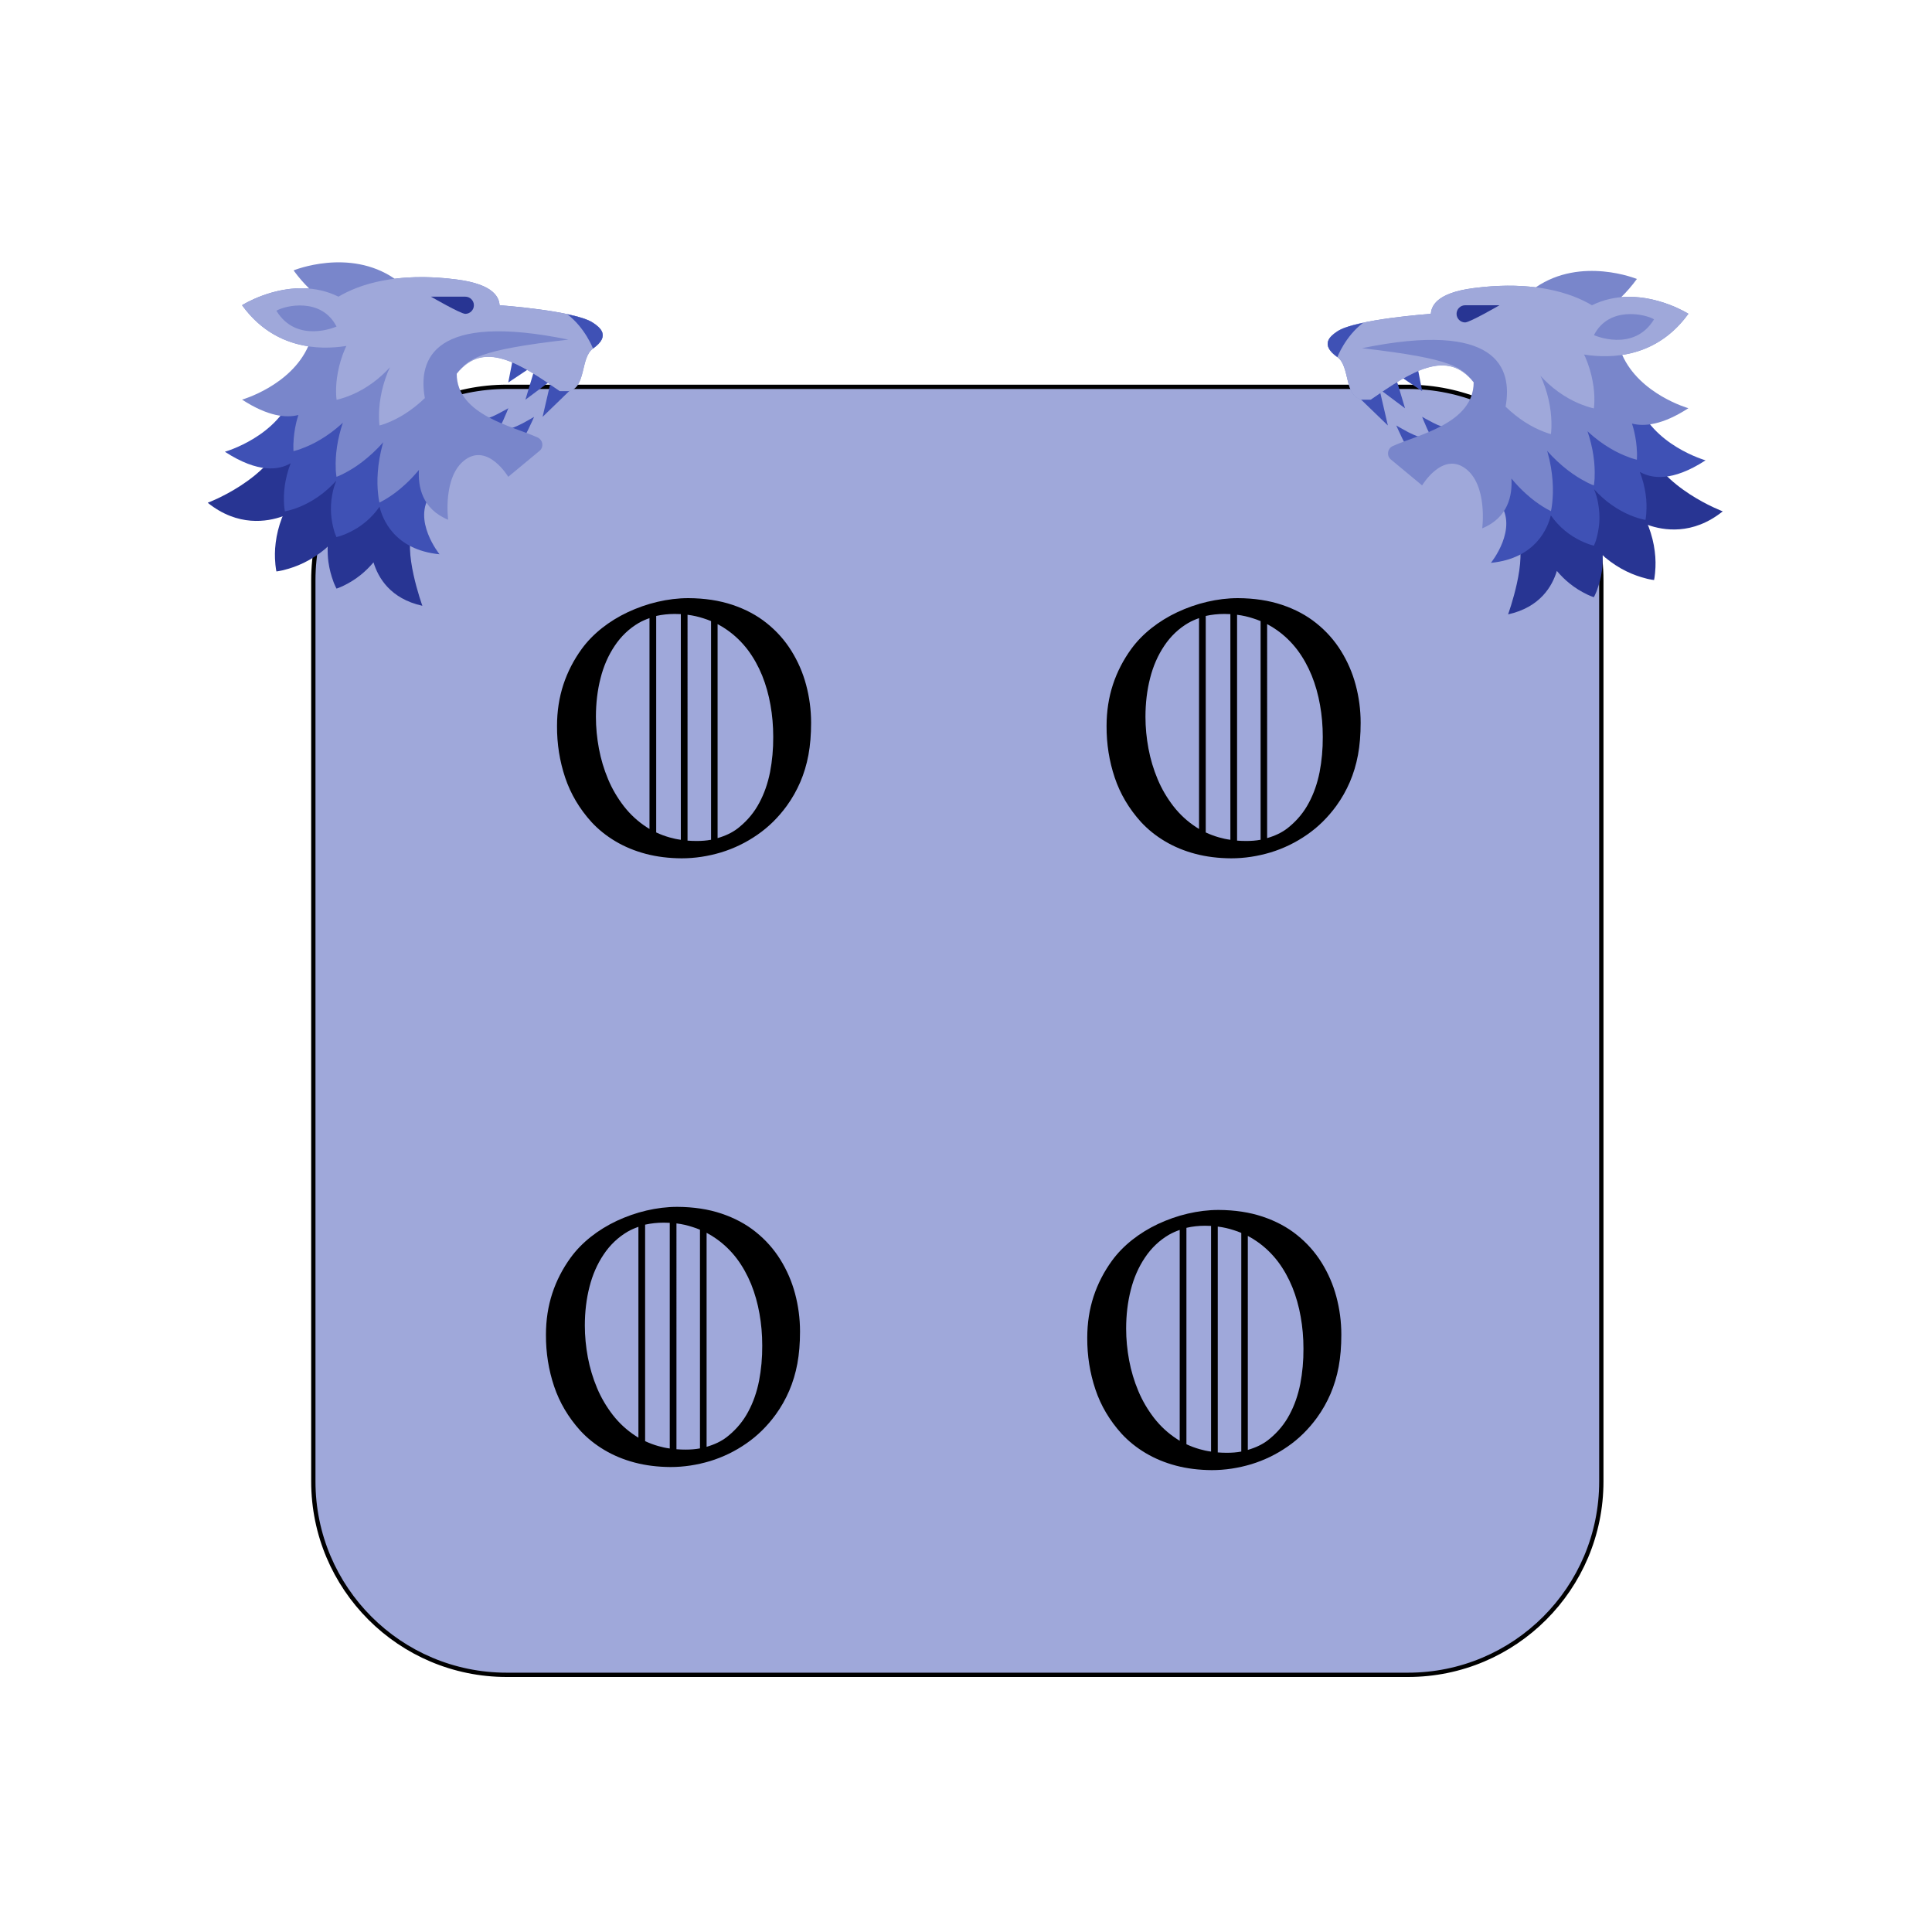 <?xml version="1.0" encoding="utf-8"?>
<!-- Generator: Adobe Illustrator 24.0.1, SVG Export Plug-In . SVG Version: 6.00 Build 0)  -->
<svg version="1.1" id="Layer_1" xmlns="http://www.w3.org/2000/svg" xmlns:xlink="http://www.w3.org/1999/xlink" x="0px" y="0px"
	 viewBox="0 0 225 225" style="enable-background:new 0 0 225 225;" xml:space="preserve">
<style type="text/css">
	.st0{fill:#9FA8DA;stroke:#000000;stroke-width:0.5;stroke-miterlimit:10;}
	.st1{fill:#283593;}
	.st2{fill:#3F51B5;}
	.st3{fill:#7986CB;}
	.st4{fill:#9FA8DA;}
</style>
<path class="st0" d="M163.97,195.05H59.01c-12.44,0-22.52-10.08-22.52-22.52V67.57c0-12.44,10.08-22.52,22.52-22.52h104.96
	c12.44,0,22.52,10.08,22.52,22.52v104.96C186.49,184.97,176.41,195.05,163.97,195.05z"/>
<path d="M78.88,140.55c-1.2,0-2.4,0.15-3.6,0.43c-1.2,0.28-2.35,0.69-3.45,1.2c-1.1,0.52-2.11,1.14-3.02,1.86
	c-0.92,0.73-1.7,1.53-2.35,2.42c-0.93,1.28-1.65,2.67-2.14,4.16c-0.49,1.5-0.74,3.1-0.74,4.82c-0.01,2.1,0.31,4.1,0.95,6.01
	c0.64,1.9,1.66,3.62,3.05,5.16c0.81,0.88,1.75,1.63,2.81,2.26s2.24,1.12,3.53,1.46c1.29,0.34,2.68,0.51,4.17,0.52
	c1.57,0,3.09-0.24,4.6-0.69c1.5-0.46,2.91-1.14,4.22-2.05c1.31-0.9,2.45-2.03,3.42-3.36c0.64-0.88,1.16-1.81,1.58-2.78
	c0.42-0.98,0.74-2.03,0.95-3.16c0.21-1.13,0.31-2.38,0.31-3.74c0-1.53-0.2-3-0.58-4.42c-0.38-1.43-0.96-2.75-1.72-3.97
	c-0.76-1.22-1.71-2.29-2.86-3.21c-1.14-0.92-2.48-1.63-4-2.14C82.49,140.82,80.78,140.56,78.88,140.55z M77.3,142.39
	c0.23,0,0.47,0.01,0.69,0.02H78v26.28h-0.01c-0.46-0.06-0.9-0.16-1.32-0.28c-0.53-0.15-1.04-0.34-1.53-0.57l-0.01-0.01v-25.2
	l0.01-0.01C75.82,142.47,76.55,142.39,77.3,142.39z M78.78,142.48h0.02c0.64,0.08,1.25,0.22,1.83,0.41c0.3,0.09,0.59,0.2,0.88,0.32
	l0.01,0.01v25.46h-0.01c-0.53,0.1-1.08,0.14-1.64,0.14c-0.36,0-0.72-0.01-1.07-0.04h-0.02V142.48z M74.35,142.86v24.57l-0.02-0.01
	c-0.1-0.06-0.2-0.12-0.3-0.19c-1.02-0.66-1.91-1.48-2.66-2.44c-0.74-0.96-1.37-2.02-1.84-3.15c-0.48-1.14-0.84-2.34-1.07-3.57
	s-0.35-2.47-0.35-3.7c0-1.59,0.18-3.1,0.54-4.5c0.35-1.4,0.91-2.67,1.65-3.77c0.74-1.11,1.68-2.01,2.81-2.67
	c0.39-0.22,0.8-0.4,1.23-0.55L74.35,142.86z M82.3,143.58l0.02,0.01c0.38,0.2,0.74,0.42,1.09,0.67c0.9,0.63,1.71,1.41,2.4,2.32
	c0.66,0.88,1.22,1.88,1.67,2.98c0.43,1.07,0.76,2.23,0.97,3.44c0.21,1.17,0.32,2.41,0.32,3.7c0.01,1.43-0.12,2.81-0.37,4.11
	c-0.26,1.31-0.68,2.51-1.25,3.57c-0.57,1.08-1.34,2.02-2.3,2.81c-0.61,0.52-1.34,0.91-2.22,1.2c-0.11,0.03-0.22,0.07-0.32,0.1
	l-0.02,0.01V143.58z"/>
<path class="st1" d="M49.19,70.55c0,0-2.42-6.67-1-9l-15-10.87c-1.75,5.17-9,7.87-9,7.87c3.51,2.82,6.94,2.22,8.73,1.58
	c-0.03,0.06-0.06,0.12-0.09,0.19c-0.37,0.98-0.61,1.96-0.72,2.87c-0.12,0.91-0.11,1.74-0.05,2.36c0.01,0.29,0.07,0.56,0.08,0.73
	c0.03,0.18,0.05,0.27,0.05,0.27s0.1-0.01,0.27-0.04c0.16-0.04,0.44-0.07,0.72-0.16c0.6-0.15,1.39-0.41,2.21-0.81
	c0.83-0.4,1.68-0.95,2.48-1.61c0.1-0.08,0.19-0.19,0.29-0.28c-0.01,0.63,0.01,1.24,0.09,1.81c0.12,0.86,0.34,1.63,0.55,2.19
	c0.08,0.27,0.21,0.51,0.27,0.66c0.08,0.16,0.12,0.24,0.12,0.24s0.09-0.03,0.25-0.09c0.15-0.07,0.4-0.15,0.65-0.29
	c0.54-0.26,1.23-0.66,1.91-1.21c0.52-0.41,1.03-0.92,1.5-1.47C44.03,67.25,45.43,69.72,49.19,70.55z"/>
<path class="st2" d="M59.84,49.77c-0.06,0.02-0.13,0.05-0.15,0.05c-0.03,0-0.05,0-0.08,0c-0.08,0.02-0.13,0.04-0.13,0.04l1.08,1.68
	c0,0,0.03-0.04,0.09-0.11c0.04-0.05,0.1-0.11,0.16-0.18c0.07-0.08,0.09-0.13,0.15-0.21c0.19-0.29,0.38-0.65,0.56-1.02
	c0.36-0.74,0.68-1.47,0.68-1.47s-0.69,0.41-1.39,0.78C60.44,49.51,60.09,49.68,59.84,49.77z M56.99,48.64
	c-0.05,0.01-0.12,0.04-0.14,0.03c-0.03,0-0.04-0.01-0.08,0c-0.08,0.02-0.12,0.03-0.12,0.03l1.08,1.68c0,0,0.03-0.04,0.08-0.1
	c0.04-0.05,0.09-0.1,0.15-0.17c0.07-0.07,0.09-0.13,0.14-0.2c0.17-0.27,0.35-0.62,0.51-0.97c0.32-0.7,0.59-1.4,0.59-1.4
	s-0.65,0.38-1.31,0.71C57.55,48.42,57.22,48.57,56.99,48.64z M67,44.86l-4.56-2.48l-1.25,4.17l2.98-2.23l-0.98,4.23L67,44.86z
	 M59.19,44.55l3.25-2.17l-2.5-1.66L59.19,44.55z M51.19,64.55c0,0-3.25-4-1-7c1.97-2.63-4.88-6.66-4.92-6.79
	c-0.05-0.14-11.08-5.08-11.08-5.08c-1.75,5.17-8,6.93-8,6.93c3.92,2.55,6.33,2.12,7.66,1.34c-0.34,0.88-0.56,1.77-0.68,2.59
	c-0.12,0.82-0.12,1.57-0.09,2.12c0,0.26,0.05,0.5,0.06,0.65c0.03,0.16,0.04,0.24,0.04,0.24s0.08-0.02,0.24-0.05
	c0.14-0.04,0.38-0.08,0.63-0.17c0.53-0.16,1.23-0.43,1.95-0.83c0.73-0.4,1.49-0.92,2.2-1.56c0.34-0.3,0.66-0.63,0.97-0.97
	c-0.21,0.52-0.38,1.05-0.47,1.6c-0.16,0.8-0.19,1.6-0.14,2.33c0.06,0.73,0.2,1.39,0.34,1.87c0.05,0.23,0.15,0.44,0.2,0.57
	c0.05,0.13,0.08,0.21,0.08,0.21s0.07-0.02,0.21-0.06c0.13-0.04,0.36-0.09,0.58-0.19c0.47-0.17,1.07-0.46,1.7-0.85
	c0.62-0.4,1.24-0.9,1.79-1.51c0.27-0.29,0.51-0.6,0.74-0.93C44.51,60.32,45.85,64.03,51.19,64.55z"/>
<path class="st3" d="M69.06,37.59c-2.14-1.43-10.87-2.04-10.87-2.04c-0.08-0.8-0.5-2.42-5-3c-2.83-0.37-5.22-0.34-7.23-0.09
	c-5.3-3.63-11.77-0.97-11.77-0.97c0.59,0.81,1.2,1.51,1.83,2.12c-4.22-0.37-7.83,1.93-7.83,1.93c2.26,3.13,5.11,4.39,7.71,4.78
	c-2.05,4.61-7.71,6.22-7.71,6.22c3.02,1.96,5.14,2.16,6.56,1.79c-0.08,0.28-0.18,0.57-0.24,0.84c-0.22,0.92-0.31,1.76-0.33,2.37
	c-0.03,0.29,0,0.56-0.01,0.73c0.01,0.17,0.01,0.27,0.01,0.27s0.09-0.02,0.26-0.07c0.16-0.05,0.42-0.11,0.69-0.23
	c0.58-0.21,1.35-0.54,2.16-1.03c0.82-0.48,1.68-1.11,2.51-1.86c0.04-0.04,0.09-0.09,0.13-0.13c-0.32,0.96-0.55,1.91-0.68,2.78
	c-0.15,0.99-0.18,1.86-0.15,2.5c-0.01,0.31,0.04,0.58,0.05,0.75c0.02,0.18,0.04,0.28,0.04,0.28s0.09-0.04,0.26-0.1
	c0.16-0.08,0.41-0.17,0.68-0.33c0.57-0.29,1.33-0.74,2.11-1.35c0.79-0.61,1.62-1.37,2.4-2.25c-0.02,0.07-0.05,0.13-0.07,0.2
	c-0.31,1.15-0.5,2.27-0.57,3.27c-0.08,1-0.04,1.89,0.03,2.53c0.02,0.31,0.08,0.58,0.1,0.75c0.04,0.18,0.06,0.28,0.06,0.28
	s0.09-0.04,0.25-0.13c0.15-0.09,0.4-0.21,0.66-0.38c0.55-0.34,1.27-0.85,2.01-1.53c0.56-0.5,1.13-1.1,1.68-1.76
	c-0.12,1.9,0.34,4.54,3.4,5.8c0,0-0.67-5.08,2-7s5,2,5,2l3.7-3.07c0.46-0.46,0.32-1.22-0.26-1.5c-2.78-1.3-9.44-2.58-9.44-7.43
	c3.08-4,7.31-1.25,12,2c0,0,0.44,0,1,0c2.12-0.38,1.36-3.89,2.88-4.96C71.19,39.09,69.81,38.09,69.06,37.59z"/>
<path class="st4" d="M69.06,37.59c-2.14-1.43-10.87-2.04-10.87-2.04c-0.08-0.8-0.5-2.42-5-3c-7-0.91-11.39,0.58-13.77,2
	c-5.47-2.69-11.23,1-11.23,1c3.69,5.1,8.94,5.25,12.15,4.74c-0.04,0.1-0.1,0.19-0.14,0.29c-0.41,0.95-0.69,1.9-0.85,2.78
	c-0.17,0.87-0.22,1.66-0.21,2.25c-0.01,0.28,0.02,0.53,0.03,0.69c0.02,0.17,0.03,0.26,0.03,0.26s0.09-0.02,0.25-0.06
	c0.15-0.05,0.4-0.1,0.66-0.2c0.55-0.18,1.29-0.48,2.06-0.92c0.77-0.44,1.59-1.01,2.35-1.71c0.31-0.28,0.6-0.59,0.9-0.9
	c-0.08,0.19-0.18,0.38-0.26,0.57c-0.4,1-0.68,2-0.83,2.91c-0.16,0.91-0.2,1.73-0.19,2.33c-0.01,0.29,0.03,0.55,0.03,0.71
	c0.02,0.17,0.03,0.26,0.03,0.26s0.09-0.03,0.25-0.07c0.15-0.06,0.41-0.12,0.67-0.24c0.56-0.22,1.3-0.57,2.08-1.07
	c0.75-0.48,1.53-1.09,2.28-1.81c-0.83-4.6,1.06-10.02,16.72-6.81c-10.77,1.24-11.62,2.25-13,4c3.08-4,7.31-1.25,12,2c0,0,0.44,0,1,0
	c2.12-0.38,1.36-3.89,2.88-4.96C71.19,39.09,69.81,38.09,69.06,37.59z M32.19,36.19c1-0.61,5.24-1.6,7,1.84
	C39.19,38.03,34.57,40.1,32.19,36.19z"/>
<path class="st2" d="M69.06,37.59c-0.59-0.4-1.7-0.72-2.99-0.99c2.08,1.58,2.99,3.99,2.99,3.99C71.19,39.09,69.81,38.09,69.06,37.59
	z"/>
<path class="st1" d="M50.19,34.55c0,0,3.45,2,4,2c0.55,0,1-0.45,1-1c0-0.55-0.45-1-1-1C53.64,34.55,50.19,34.55,50.19,34.55z"/>
<path class="st1" d="M175.63,71.55c0,0,2.42-6.67,1-9l15-10.87c1.75,5.17,9,7.87,9,7.87c-3.51,2.82-6.94,2.22-8.73,1.58
	c0.02,0.06,0.06,0.12,0.09,0.19c0.37,0.98,0.61,1.96,0.72,2.87c0.12,0.91,0.11,1.74,0.05,2.36c-0.01,0.29-0.07,0.56-0.08,0.73
	c-0.03,0.18-0.05,0.27-0.05,0.27s-0.1-0.01-0.28-0.04c-0.16-0.04-0.44-0.07-0.72-0.16c-0.6-0.15-1.39-0.41-2.21-0.81
	c-0.83-0.4-1.68-0.95-2.48-1.61c-0.1-0.08-0.19-0.19-0.29-0.28c0.01,0.63-0.01,1.24-0.09,1.81c-0.12,0.86-0.34,1.63-0.55,2.19
	c-0.08,0.27-0.21,0.51-0.27,0.66c-0.08,0.16-0.12,0.24-0.12,0.24s-0.09-0.03-0.25-0.09c-0.15-0.07-0.4-0.15-0.65-0.29
	c-0.54-0.26-1.23-0.66-1.91-1.21c-0.52-0.41-1.03-0.92-1.5-1.47C180.78,68.25,179.38,70.72,175.63,71.55z"/>
<path class="st2" d="M164.97,50.77c0.06,0.02,0.13,0.05,0.15,0.05c0.03,0,0.05,0,0.08,0c0.08,0.02,0.13,0.04,0.13,0.04l-1.08,1.68
	c0,0-0.03-0.04-0.09-0.11c-0.04-0.05-0.1-0.11-0.16-0.18c-0.07-0.08-0.09-0.13-0.15-0.21c-0.19-0.29-0.38-0.65-0.56-1.02
	c-0.36-0.74-0.68-1.47-0.68-1.47s0.69,0.41,1.39,0.78C164.37,50.51,164.72,50.68,164.97,50.77z M167.83,49.64
	c0.05,0.01,0.12,0.04,0.14,0.03c0.03,0,0.04-0.01,0.08,0c0.08,0.02,0.12,0.03,0.12,0.03l-1.08,1.68c0,0-0.03-0.04-0.08-0.1
	c-0.04-0.05-0.09-0.1-0.15-0.17c-0.07-0.07-0.09-0.13-0.14-0.2c-0.17-0.27-0.35-0.62-0.51-0.97c-0.32-0.7-0.59-1.4-0.59-1.4
	s0.65,0.38,1.31,0.71C167.26,49.42,167.6,49.57,167.83,49.64z M157.81,45.86l4.57-2.48l1.25,4.17l-2.98-2.23l0.98,4.23L157.81,45.86
	z M165.63,45.55l-3.25-2.17l2.5-1.66L165.63,45.55z M173.63,65.55c0,0,3.25-4,1-7c-1.97-2.63,4.88-6.66,4.92-6.79
	c0.05-0.14,11.08-5.08,11.08-5.08c1.75,5.17,8,6.93,8,6.93c-3.92,2.55-6.33,2.12-7.66,1.34c0.34,0.88,0.56,1.77,0.68,2.59
	c0.12,0.82,0.12,1.57,0.08,2.12c0,0.26-0.05,0.5-0.06,0.65c-0.03,0.16-0.04,0.24-0.04,0.24s-0.08-0.02-0.24-0.05
	c-0.14-0.04-0.38-0.08-0.63-0.17c-0.53-0.16-1.23-0.43-1.95-0.83c-0.73-0.4-1.49-0.92-2.2-1.56c-0.34-0.3-0.66-0.63-0.97-0.97
	c0.21,0.52,0.38,1.05,0.47,1.6c0.15,0.8,0.19,1.6,0.14,2.33c-0.06,0.73-0.2,1.39-0.34,1.87c-0.05,0.23-0.15,0.44-0.2,0.57
	c-0.05,0.13-0.08,0.21-0.08,0.21s-0.07-0.02-0.21-0.06c-0.13-0.04-0.36-0.09-0.58-0.19c-0.47-0.17-1.07-0.46-1.7-0.85
	c-0.62-0.4-1.24-0.9-1.79-1.51c-0.27-0.29-0.51-0.6-0.74-0.93C180.3,61.32,178.96,65.03,173.63,65.55z"/>
<path class="st3" d="M155.75,38.59c2.14-1.43,10.88-2.04,10.88-2.04c0.08-0.8,0.5-2.42,5-3c2.83-0.37,5.22-0.34,7.23-0.09
	c5.3-3.63,11.77-0.97,11.77-0.97c-0.59,0.81-1.2,1.51-1.83,2.12c4.22-0.37,7.83,1.93,7.83,1.93c-2.26,3.13-5.11,4.39-7.71,4.79
	c2.05,4.61,7.71,6.21,7.71,6.21c-3.02,1.96-5.14,2.16-6.57,1.79c0.08,0.28,0.18,0.57,0.24,0.84c0.22,0.92,0.31,1.76,0.33,2.37
	c0.03,0.3,0.01,0.56,0.01,0.73c-0.01,0.17-0.01,0.27-0.01,0.27s-0.09-0.02-0.26-0.07c-0.16-0.05-0.42-0.11-0.69-0.23
	c-0.58-0.21-1.35-0.54-2.16-1.03c-0.82-0.48-1.68-1.11-2.51-1.86c-0.04-0.04-0.09-0.09-0.13-0.13c0.32,0.96,0.55,1.91,0.68,2.78
	c0.15,0.99,0.18,1.86,0.15,2.5c0.01,0.31-0.04,0.58-0.05,0.75c-0.02,0.18-0.04,0.28-0.04,0.28s-0.09-0.04-0.26-0.1
	c-0.15-0.08-0.41-0.17-0.68-0.33c-0.57-0.29-1.32-0.74-2.11-1.35c-0.79-0.61-1.62-1.37-2.4-2.25c0.02,0.07,0.05,0.13,0.07,0.2
	c0.32,1.15,0.5,2.27,0.57,3.27c0.08,1,0.04,1.89-0.03,2.53c-0.02,0.31-0.08,0.58-0.1,0.75c-0.04,0.18-0.06,0.28-0.06,0.28
	s-0.09-0.04-0.25-0.13c-0.15-0.09-0.4-0.21-0.66-0.38c-0.55-0.34-1.27-0.85-2.01-1.53c-0.56-0.5-1.13-1.1-1.68-1.76
	c0.12,1.9-0.34,4.54-3.4,5.8c0,0,0.67-5.08-2-7c-2.67-1.92-5,2-5,2l-3.7-3.07c-0.46-0.46-0.32-1.22,0.26-1.5
	c2.78-1.3,9.44-2.58,9.44-7.43c-3.08-4-7.31-1.25-12,2c0,0-0.44,0-1,0c-2.12-0.37-1.36-3.89-2.88-4.96
	C153.63,40.09,155,39.09,155.75,38.59z"/>
<path class="st4" d="M155.75,38.59c2.14-1.43,10.88-2.04,10.88-2.04c0.08-0.8,0.5-2.42,5-3c7-0.91,11.39,0.58,13.77,2
	c5.47-2.69,11.23,1,11.23,1c-3.69,5.1-8.94,5.25-12.15,4.74c0.04,0.1,0.1,0.19,0.14,0.29c0.41,0.95,0.69,1.9,0.85,2.78
	c0.17,0.87,0.22,1.66,0.21,2.25c0.01,0.28-0.02,0.53-0.03,0.69c-0.02,0.17-0.03,0.26-0.03,0.26s-0.09-0.02-0.25-0.06
	c-0.15-0.05-0.4-0.1-0.66-0.2c-0.55-0.18-1.29-0.48-2.06-0.92c-0.77-0.44-1.59-1.01-2.35-1.71c-0.31-0.28-0.6-0.59-0.9-0.9
	c0.09,0.19,0.19,0.38,0.26,0.57c0.4,1,0.68,2,0.83,2.91c0.16,0.91,0.2,1.73,0.19,2.33c0.01,0.29-0.03,0.55-0.03,0.71
	c-0.02,0.17-0.03,0.26-0.03,0.26s-0.09-0.03-0.26-0.07c-0.15-0.06-0.4-0.12-0.67-0.24c-0.56-0.22-1.3-0.57-2.08-1.07
	c-0.75-0.48-1.53-1.09-2.27-1.81c0.83-4.6-1.06-10.02-16.72-6.81c10.77,1.24,11.62,2.25,13,4c-3.08-4-7.31-1.25-12,2c0,0-0.44,0-1,0
	c-2.12-0.37-1.36-3.89-2.88-4.96C153.63,40.09,155,39.09,155.75,38.59z M192.63,37.19c-1-0.61-5.24-1.59-7,1.84
	C185.63,39.03,190.25,41.1,192.63,37.19z"/>
<path class="st2" d="M155.75,38.59c0.59-0.4,1.7-0.72,2.99-0.99c-2.08,1.58-2.99,3.99-2.99,3.99
	C153.63,40.09,155,39.09,155.75,38.59z"/>
<path class="st1" d="M174.63,35.55c0,0-3.45,2-4,2c-0.55,0-1-0.45-1-1c0-0.55,0.45-1,1-1C171.18,35.55,174.63,35.55,174.63,35.55z"
	/>
<path d="M141.92,140.91c-1.2,0-2.4,0.15-3.6,0.43c-1.2,0.28-2.35,0.69-3.45,1.2c-1.1,0.52-2.11,1.14-3.02,1.86
	c-0.92,0.73-1.7,1.53-2.35,2.42c-0.93,1.28-1.65,2.67-2.14,4.16c-0.49,1.5-0.74,3.1-0.74,4.82c-0.01,2.1,0.31,4.1,0.95,6.01
	s1.66,3.62,3.05,5.16c0.81,0.88,1.75,1.63,2.81,2.26s2.24,1.12,3.53,1.46c1.29,0.34,2.68,0.51,4.17,0.52c1.57,0,3.09-0.24,4.6-0.69
	c1.5-0.46,2.91-1.14,4.22-2.05c1.31-0.9,2.45-2.03,3.42-3.36c0.64-0.88,1.16-1.81,1.58-2.78c0.42-0.98,0.74-2.03,0.95-3.16
	c0.21-1.13,0.31-2.38,0.31-3.74c0-1.53-0.2-3-0.58-4.42c-0.38-1.43-0.96-2.75-1.72-3.97c-0.76-1.22-1.71-2.29-2.86-3.21
	c-1.14-0.92-2.48-1.63-4-2.14C145.52,141.18,143.82,140.92,141.92,140.91z M140.34,142.75c0.23,0,0.47,0.01,0.69,0.02h0.01v26.28
	h-0.01c-0.46-0.06-0.9-0.16-1.32-0.28c-0.53-0.15-1.04-0.34-1.53-0.57l-0.01-0.01V143l0.01-0.01
	C138.86,142.83,139.59,142.75,140.34,142.75z M141.82,142.85h0.02c0.64,0.08,1.25,0.22,1.83,0.41c0.3,0.09,0.59,0.2,0.88,0.32
	l0.01,0.01v25.46h-0.01c-0.53,0.1-1.08,0.14-1.64,0.14c-0.36,0-0.72-0.01-1.07-0.04h-0.02V142.85z M137.39,143.22v24.57l-0.02-0.01
	c-0.1-0.06-0.2-0.12-0.3-0.19c-1.02-0.66-1.91-1.48-2.66-2.44c-0.74-0.96-1.37-2.02-1.84-3.15c-0.48-1.14-0.84-2.34-1.07-3.57
	s-0.35-2.47-0.35-3.7c0-1.59,0.18-3.1,0.54-4.5c0.35-1.4,0.91-2.67,1.65-3.77c0.74-1.11,1.68-2.01,2.81-2.67
	c0.39-0.22,0.8-0.4,1.23-0.55L137.39,143.22z M145.33,143.94l0.02,0.01c0.38,0.2,0.74,0.42,1.09,0.67c0.9,0.63,1.71,1.41,2.4,2.32
	c0.66,0.88,1.22,1.88,1.67,2.98c0.43,1.07,0.76,2.23,0.97,3.44c0.21,1.17,0.32,2.41,0.32,3.7c0.01,1.43-0.12,2.81-0.37,4.11
	c-0.26,1.31-0.68,2.51-1.25,3.57c-0.57,1.08-1.34,2.02-2.3,2.81c-0.61,0.52-1.34,0.91-2.22,1.2c-0.11,0.03-0.22,0.07-0.32,0.1
	l-0.02,0.01V143.94z"/>
<path d="M144.17,69.66c-1.2,0-2.4,0.15-3.6,0.43c-1.2,0.28-2.35,0.69-3.45,1.2c-1.1,0.52-2.11,1.14-3.02,1.86
	c-0.92,0.73-1.7,1.53-2.35,2.42c-0.93,1.28-1.65,2.67-2.14,4.16c-0.49,1.5-0.74,3.1-0.74,4.82c-0.01,2.1,0.31,4.1,0.95,6.01
	c0.64,1.9,1.66,3.62,3.05,5.16c0.81,0.88,1.75,1.63,2.81,2.26c1.06,0.63,2.24,1.12,3.53,1.46c1.29,0.34,2.68,0.51,4.17,0.52
	c1.57,0,3.09-0.24,4.6-0.69c1.5-0.46,2.91-1.14,4.22-2.05c1.31-0.9,2.45-2.03,3.42-3.36c0.64-0.88,1.16-1.81,1.58-2.78
	c0.42-0.98,0.74-2.03,0.95-3.16s0.31-2.38,0.31-3.74c0-1.53-0.2-3-0.58-4.42c-0.38-1.43-0.96-2.75-1.72-3.97
	c-0.76-1.22-1.71-2.29-2.86-3.21c-1.14-0.92-2.48-1.63-4-2.14C147.77,69.93,146.07,69.67,144.17,69.66z M142.59,71.5
	c0.23,0,0.47,0.01,0.69,0.02h0.01V97.8h-0.01c-0.46-0.06-0.9-0.16-1.32-0.28c-0.53-0.15-1.04-0.34-1.53-0.57l-0.01-0.01v-25.2
	l0.01-0.01C141.11,71.58,141.84,71.5,142.59,71.5z M144.07,71.6h0.02c0.64,0.08,1.25,0.22,1.83,0.41c0.3,0.09,0.59,0.2,0.88,0.32
	l0.01,0.01v25.46h-0.01c-0.53,0.1-1.08,0.14-1.64,0.14c-0.36,0-0.72-0.01-1.07-0.04h-0.02V71.6z M139.64,71.97v24.57l-0.02-0.01
	c-0.1-0.06-0.2-0.12-0.3-0.19c-1.02-0.66-1.91-1.48-2.66-2.44c-0.74-0.96-1.37-2.02-1.84-3.15c-0.48-1.14-0.84-2.34-1.07-3.57
	s-0.35-2.47-0.35-3.7c0-1.59,0.18-3.1,0.54-4.5c0.35-1.4,0.91-2.67,1.65-3.77c0.74-1.11,1.68-2.01,2.81-2.67
	c0.39-0.22,0.8-0.4,1.23-0.55L139.64,71.97z M147.58,72.69l0.02,0.01c0.38,0.2,0.74,0.42,1.09,0.67c0.9,0.63,1.71,1.41,2.4,2.32
	c0.66,0.88,1.22,1.88,1.67,2.98c0.43,1.07,0.76,2.23,0.97,3.44c0.21,1.17,0.32,2.41,0.32,3.7c0.01,1.43-0.12,2.81-0.37,4.11
	c-0.26,1.31-0.68,2.51-1.25,3.57c-0.57,1.08-1.34,2.02-2.3,2.81c-0.61,0.52-1.34,0.91-2.22,1.2c-0.11,0.03-0.22,0.07-0.32,0.1
	l-0.02,0.01V72.69z"/>
<path d="M80.17,69.66c-1.2,0-2.4,0.15-3.6,0.43c-1.2,0.28-2.35,0.69-3.45,1.2c-1.1,0.52-2.11,1.14-3.02,1.86
	c-0.92,0.73-1.7,1.53-2.35,2.42c-0.93,1.28-1.65,2.67-2.14,4.16c-0.49,1.5-0.74,3.1-0.74,4.82c-0.01,2.1,0.31,4.1,0.95,6.01
	c0.64,1.9,1.66,3.62,3.05,5.16c0.81,0.88,1.75,1.63,2.81,2.26c1.06,0.63,2.24,1.12,3.53,1.46c1.29,0.34,2.68,0.51,4.17,0.52
	c1.57,0,3.09-0.24,4.6-0.69c1.5-0.46,2.91-1.14,4.22-2.05c1.31-0.9,2.45-2.03,3.42-3.36c0.64-0.88,1.16-1.81,1.58-2.78
	c0.42-0.98,0.74-2.03,0.95-3.16c0.21-1.13,0.31-2.38,0.31-3.74c0-1.53-0.2-3-0.58-4.42c-0.38-1.43-0.96-2.75-1.72-3.97
	c-0.76-1.22-1.71-2.29-2.86-3.21c-1.14-0.92-2.48-1.63-4-2.14C83.77,69.93,82.07,69.67,80.17,69.66z M78.59,71.5
	c0.23,0,0.47,0.01,0.69,0.02h0.01V97.8h-0.01c-0.46-0.06-0.9-0.16-1.32-0.28c-0.53-0.15-1.04-0.34-1.53-0.57l-0.01-0.01v-25.2
	l0.01-0.01C77.11,71.58,77.84,71.5,78.59,71.5z M80.07,71.6h0.02c0.64,0.08,1.25,0.22,1.83,0.41c0.3,0.09,0.59,0.2,0.88,0.32
	l0.01,0.01v25.46h-0.01c-0.53,0.1-1.08,0.14-1.64,0.14c-0.36,0-0.72-0.01-1.07-0.04h-0.02V71.6z M75.64,71.97v24.57l-0.02-0.01
	c-0.1-0.06-0.2-0.12-0.3-0.19c-1.02-0.66-1.91-1.48-2.66-2.44c-0.74-0.96-1.37-2.02-1.84-3.15c-0.48-1.14-0.84-2.34-1.07-3.57
	s-0.35-2.47-0.35-3.7c0-1.59,0.18-3.1,0.54-4.5c0.35-1.4,0.91-2.67,1.65-3.77c0.74-1.11,1.68-2.01,2.81-2.67
	c0.39-0.22,0.8-0.4,1.23-0.55L75.64,71.97z M83.58,72.69l0.02,0.01c0.38,0.2,0.74,0.42,1.09,0.67c0.9,0.63,1.71,1.41,2.4,2.32
	c0.66,0.88,1.22,1.88,1.67,2.98c0.43,1.07,0.76,2.23,0.97,3.44c0.21,1.17,0.32,2.41,0.32,3.7c0.01,1.43-0.12,2.81-0.37,4.11
	c-0.26,1.31-0.68,2.51-1.25,3.57c-0.57,1.08-1.34,2.02-2.3,2.81c-0.61,0.52-1.34,0.91-2.22,1.2c-0.11,0.03-0.22,0.07-0.32,0.1
	l-0.02,0.01V72.69z"/>
</svg>
